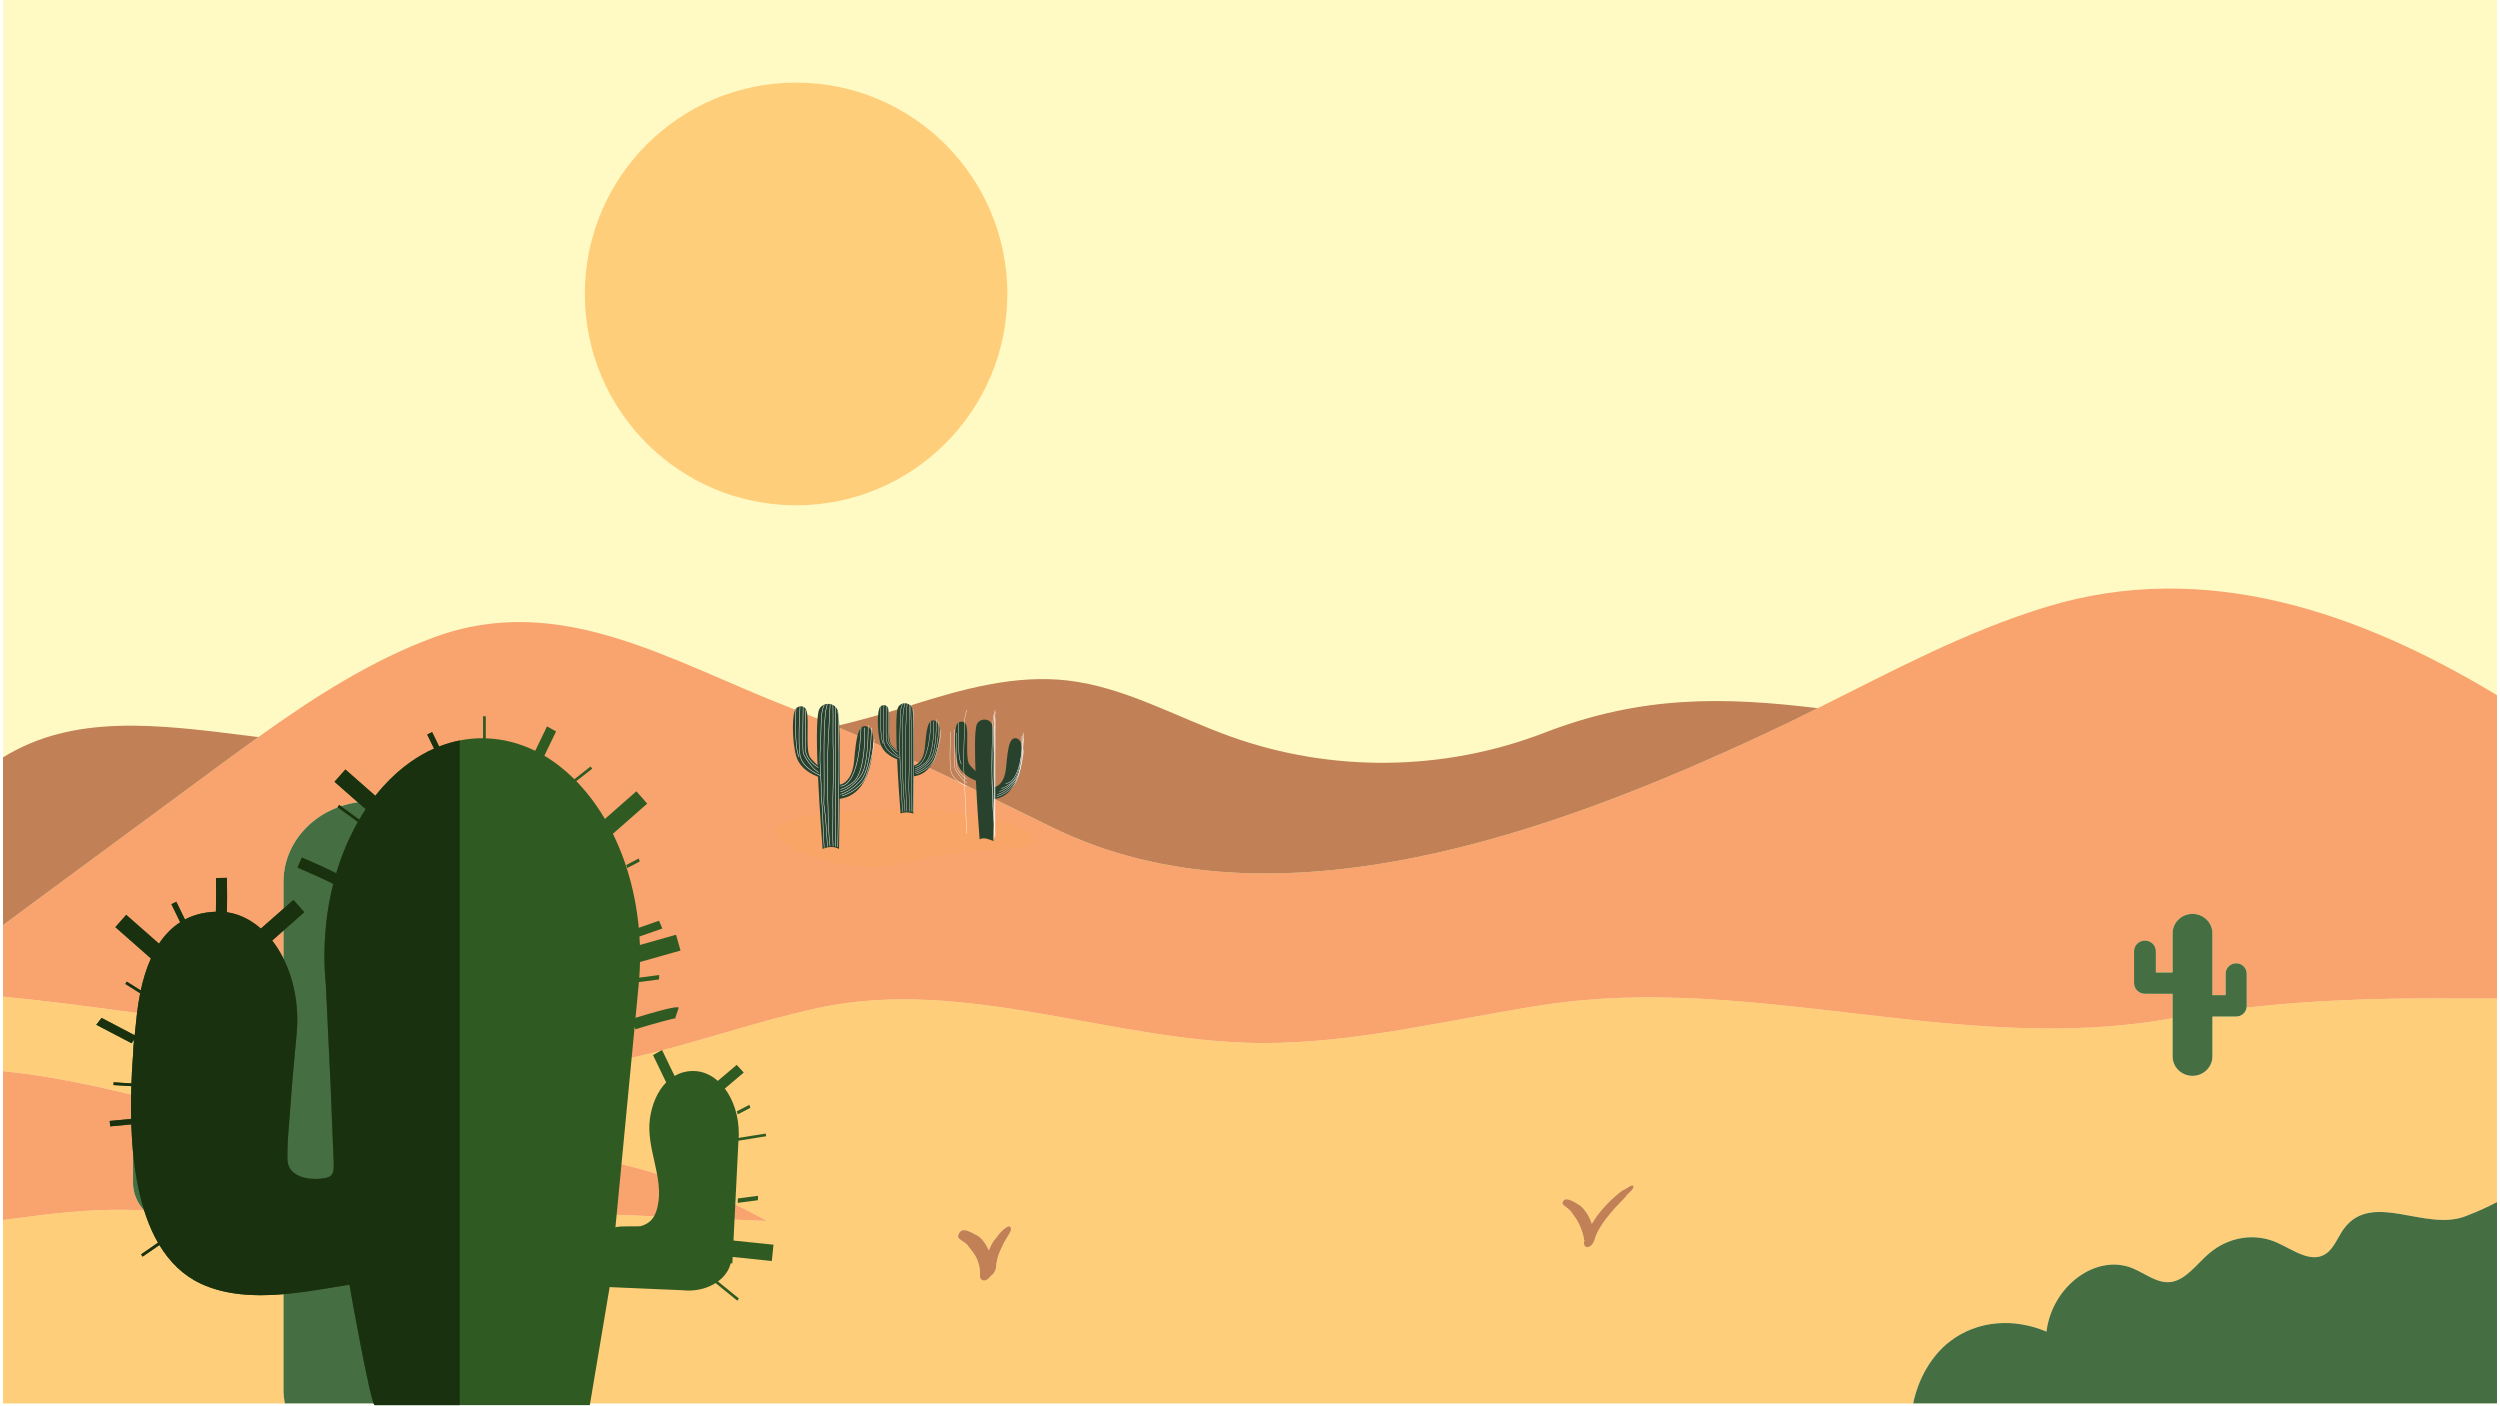 <svg xmlns="http://www.w3.org/2000/svg" width="1440" viewBox="0 0 1440 810" height="810" version="1.0"><defs><clipPath id="a"><path d="M 1 0 L 1439 0 L 1439 808.5 L 1 808.5 Z M 1 0"/></clipPath><clipPath id="b"><path d="M 1 47 L 1439 47 L 1439 808.5 L 1 808.5 Z M 1 47"/></clipPath><clipPath id="c"><path d="M 76 461 L 1439 461 L 1439 808.5 L 76 808.5 Z M 76 461"/></clipPath><clipPath id="d"><path d="M 55.5 412.211 L 445.5 412.211 L 445.5 809.711 L 55.5 809.711 Z M 55.5 412.211"/></clipPath><clipPath id="e"><path d="M 55.5 421 L 265 421 L 265 809.711 L 55.5 809.711 Z M 55.5 421"/></clipPath><clipPath id="f"><path d="M 445.336 466 L 596.086 466 L 596.086 500 L 445.336 500 Z M 445.336 466"/></clipPath><clipPath id="g"><path d="M 468 404.102 L 479 404.102 L 479 493 L 468 493 Z M 468 404.102"/></clipPath><clipPath id="h"><path d="M 470 404.102 L 481 404.102 L 481 492 L 470 492 Z M 470 404.102"/></clipPath><clipPath id="i"><path d="M 472 404.102 L 482 404.102 L 482 492 L 472 492 Z M 472 404.102"/></clipPath><clipPath id="j"><path d="M 475 404.102 L 484 404.102 L 484 492 L 475 492 Z M 475 404.102"/></clipPath><clipPath id="k"><path d="M 476 404.102 L 485 404.102 L 485 492 L 476 492 Z M 476 404.102"/></clipPath><clipPath id="l"><path d="M 458 404.102 L 475 404.102 L 475 450 L 458 450 Z M 458 404.102"/></clipPath><clipPath id="m"><path d="M 456 404.102 L 476 404.102 L 476 451 L 456 451 Z M 456 404.102"/></clipPath><clipPath id="n"><path d="M 454 404.102 L 464 404.102 L 464 441 L 454 441 Z M 454 404.102"/></clipPath><clipPath id="o"><path d="M 514 404.102 L 523 404.102 L 523 471 L 514 471 Z M 514 404.102"/></clipPath><clipPath id="p"><path d="M 516 404.102 L 524 404.102 L 524 471 L 516 471 Z M 516 404.102"/></clipPath><clipPath id="q"><path d="M 517 404.102 L 525 404.102 L 525 471 L 517 471 Z M 517 404.102"/></clipPath><clipPath id="r"><path d="M 519 404.102 L 527 404.102 L 527 471 L 519 471 Z M 519 404.102"/></clipPath><clipPath id="s"><path d="M 521 404.102 L 528 404.102 L 528 471 L 521 471 Z M 521 404.102"/></clipPath><clipPath id="t"><path d="M 506 404.102 L 520 404.102 L 520 439 L 506 439 Z M 506 404.102"/></clipPath><clipPath id="u"><path d="M 505 404.102 L 521 404.102 L 521 441 L 505 441 Z M 505 404.102"/></clipPath><clipPath id="v"><path d="M 503 404.102 L 512 404.102 L 512 432 L 503 432 Z M 503 404.102"/></clipPath></defs><path fill="#FFF" d="M-144 -81H1584V891H-144z"/><path fill="#FFF" d="M-144 -81H1584V891H-144z"/><g clip-path="url(#a)"><path fill="#FFFAC4" d="M 1.73 0 L 1438.27 0 L 1438.27 808.355 L 1.73 808.355 Z M 1.73 0"/></g><path fill="#FFFAC4" d="M 143.562 423.902 C 145.32 424.125 147.062 424.336 148.812 424.559 C 180.707 401.727 213.711 380.438 250.297 366.988 C 322.73 340.363 386.277 380.914 454.352 407.324 C 463.414 410.836 472.402 414.535 481.367 418.301 C 495.859 414.805 510.457 410.781 525.199 406.117 C 554.449 396.863 584.734 388.465 615.004 391.969 C 647.684 395.754 677.578 413.055 708.816 424.25 C 767.191 445.164 831.836 444.359 889.766 421.996 C 946.164 400.227 993.523 401.48 1047.055 407.91 C 1090.148 386.426 1132.598 363.586 1179.023 349.477 C 1270.203 321.762 1359.16 352.652 1438.266 400.449 L 1438.266 0 L 1.73 0 L 1.73 436.238 C 42.406 411.164 89.773 417.086 143.562 423.902 Z M 458.551 47.586 C 525.754 47.586 580.234 102.086 580.234 169.316 C 580.234 236.547 525.754 291.047 458.551 291.047 C 391.348 291.047 336.867 236.547 336.867 169.316 C 336.867 102.086 391.348 47.586 458.551 47.586 Z M 458.551 47.586"/><g clip-path="url(#b)"><path fill="#FFCE7A" d="M 1294.023 580.371 C 1293.613 583.27 1291.094 585.508 1288.02 585.508 L 1274.34 585.508 L 1274.34 608.48 C 1274.34 614.668 1269.211 619.684 1262.883 619.684 C 1256.555 619.684 1251.422 614.668 1251.422 608.48 L 1251.422 586.484 C 1250.762 586.602 1250.105 586.703 1249.438 586.82 C 1128.969 608.156 1009.656 560.281 888.895 578.871 C 834.605 587.227 780.73 601.164 725.617 600.793 C 641.652 600.227 555.633 562.531 471.859 580.457 C 434.637 588.422 398.363 601.773 361.203 609.867 L 361.203 625.57 C 361.203 625.707 361.184 625.84 361.184 625.973 C 361.184 626.109 361.203 626.242 361.203 626.375 C 361.203 640.41 348.855 651.785 333.625 651.785 L 263.789 651.785 L 263.789 659.395 C 292.215 660.719 320.566 662.688 348.484 668.449 C 380.895 675.133 412.43 686.898 441.832 703.281 C 402.504 701.656 363.172 700.031 323.84 698.406 C 303.809 697.578 283.492 696.789 263.789 700.281 L 263.789 800.727 C 263.789 803.328 263.5 805.863 263.051 808.352 L 1102.008 808.352 C 1104.891 794.07 1112.551 780.922 1122.863 772.875 C 1139.137 760.176 1160.504 759.227 1178.773 767.008 C 1182.016 740.559 1207.621 721.812 1228.535 730.582 C 1235.695 733.582 1242.523 739.27 1250.07 738.453 C 1258.859 737.504 1265.137 728.238 1272.324 722.051 C 1283.469 712.453 1298.59 709.996 1311.438 715.691 C 1321 719.93 1331.68 728.289 1340.297 721.734 C 1344.645 718.426 1346.754 712.223 1350.188 707.605 C 1366.293 685.969 1396.688 709.258 1419.707 700.695 C 1427.68 697.723 1433.508 694.844 1438.27 692.426 L 1438.27 575.02 C 1428.266 575.02 1418.27 575.02 1408.266 575.02 C 1368.043 575.02 1331.832 576.098 1294.023 580.371 Z M 582.062 709.254 C 581.41 710.691 580.562 711.938 579.746 713.281 C 579.375 713.891 579.023 714.516 578.656 715.129 C 578.473 715.434 578.289 715.746 578.109 716.055 C 578.086 716.094 578.059 716.16 578.023 716.227 C 577.781 716.945 577.465 717.633 577.059 718.371 C 577.031 718.422 577.023 718.434 577 718.477 C 576.984 718.508 576.977 718.52 576.957 718.555 C 576.824 718.828 576.691 719.098 576.562 719.367 C 575.992 720.566 575.488 721.797 575.055 723.051 C 575.012 723.172 574.969 723.297 574.93 723.418 C 574.855 723.68 574.777 723.941 574.707 724.199 C 574.516 724.906 574.348 725.613 574.203 726.328 C 574.082 726.926 573.98 727.531 573.891 728.133 C 573.883 728.195 573.805 728.902 573.805 728.844 C 573.781 729.105 573.762 729.367 573.742 729.629 C 573.598 731.773 572.457 733.797 570.625 734.949 C 569.992 735.945 569.105 736.777 568.062 737.289 C 566.277 738.164 564.344 737.004 564.445 734.969 C 564.508 733.719 564.492 732.473 564.375 731.23 C 564.367 731.129 564.352 731.027 564.34 730.945 C 564.297 730.668 564.258 730.391 564.203 730.117 C 564.102 729.547 563.977 728.98 563.832 728.422 C 563.547 727.32 563.184 726.238 562.738 725.191 C 562.684 725.07 562.625 724.945 562.562 724.82 C 562.453 724.594 562.336 724.363 562.215 724.137 C 561.953 723.637 561.672 723.152 561.367 722.676 C 560.742 721.688 560.02 720.762 559.312 719.828 C 559 719.422 558.68 719.023 558.344 718.641 C 557.926 718.164 557.652 717.609 557.262 717.117 C 556.699 716.422 555.656 715.723 554.867 715.172 C 554.438 714.875 553.992 714.617 553.559 714.328 C 552.984 713.949 552.555 713.445 552.082 712.941 C 551.516 712.336 552.047 711.02 552.355 710.441 C 552.711 709.781 553.582 708.656 554.465 708.613 C 555.434 708.57 556.145 708.523 557.047 708.848 C 557.664 709.07 558.285 709.301 558.887 709.559 C 559.895 709.996 561.02 710.719 561.832 711.098 C 562.551 711.438 563.113 711.645 563.738 712.156 C 564.199 712.535 564.637 712.934 565.07 713.348 C 566.027 714.273 566.832 715.309 567.555 716.422 C 568.344 717.645 569 718.941 569.559 720.277 C 569.836 719.629 570.086 718.969 570.402 718.332 C 571.027 717.066 571.645 715.715 572.465 714.555 C 572.543 714.445 572.883 714.066 573.223 713.695 C 573.301 713.594 573.445 713.414 573.523 713.305 C 574.02 712.617 574.535 711.941 575.062 711.277 C 576.512 709.461 578.262 707.645 580.328 706.57 C 582.277 705.57 582.664 707.93 582.062 709.254 Z M 940.723 684.34 C 939.883 685.848 938.426 686.965 937.238 688.215 C 937.203 688.25 937.113 688.336 937.012 688.434 C 936.898 688.625 936.438 689.219 936.316 689.387 C 935.738 690.203 934.977 690.855 934.273 691.562 C 931.922 693.934 929.629 696.395 927.496 698.973 C 925.461 701.434 923.676 703.742 921.82 706.75 C 920.887 708.27 920.547 708.863 919.832 710.434 C 919.211 711.789 918.723 713.086 918.434 714.117 C 917.941 715.879 916.602 718.008 914.617 718.328 C 912.793 718.621 912.031 716.703 912.457 715.18 C 912.5 715.031 912.559 714.879 912.602 714.73 C 912.254 712.594 911.734 710.492 910.992 708.457 C 910.32 706.613 909.602 704.902 908.422 702.922 C 907.879 702.008 907.277 701.121 906.617 700.285 C 905.945 699.434 905.512 698.473 904.781 697.656 C 903.383 696.086 901.52 695.094 900.105 693.582 C 899.703 693.152 900.172 692.172 900.434 691.785 C 900.781 691.258 901.305 690.793 901.961 690.781 C 904.105 690.75 906.465 692.066 908.246 693.188 C 909.305 693.855 910.324 694.395 911.199 695.301 C 911.926 696.055 912.609 696.852 913.234 697.691 C 914.863 699.883 916.027 702.348 916.891 704.918 C 918.906 701.473 921.328 698.25 923.977 695.328 C 926.562 692.48 929.344 689.816 932.328 687.391 C 933.094 686.773 933.867 686.043 934.742 685.59 C 935.402 685.246 936.027 685.012 936.668 684.617 C 937.719 683.977 939.156 682.766 940.426 682.816 C 941.129 682.852 940.93 683.973 940.723 684.34 Z M 163.312 800.73 C 163.312 803.336 163.605 805.871 164.051 808.355 L 1.73 808.355 L 1.73 702.723 C 6.699 702.145 11.66 701.457 16.59 700.809 C 38.574 697.91 61 695.918 83.059 697.227 C 87.957 702.492 95.215 705.84 103.332 705.84 L 128.965 705.84 C 129.164 705.91 129.363 705.965 129.562 706.031 C 140.871 709.961 151.949 715.348 163.312 718.922 Z M 76.629 630.727 C 52.633 624.871 26.07 619.371 1.73 616.984 L 1.73 574.082 C 24.695 576.254 54.512 580.066 86.633 584.555 C 80.539 589.043 76.629 595.938 76.629 603.684 Z M 129.797 603.68 C 129.797 598.652 128.148 593.984 125.328 590.098 C 138.004 591.949 150.746 593.848 163.312 595.727 L 163.312 652.23 C 158.676 651.547 154.051 650.801 149.438 649.938 C 145.57 649.211 138.738 647.367 129.797 644.891 Z M 336.867 169.316 C 336.867 102.086 391.348 47.586 458.551 47.586 C 525.754 47.586 580.234 102.086 580.234 169.316 C 580.234 236.547 525.754 291.047 458.551 291.047 C 391.348 291.047 336.867 236.547 336.867 169.316 Z M 336.867 169.316"/></g><path fill="#F9A36E" d="M 1438.27 400.449 L 1438.27 575.023 C 1428.266 575.023 1418.27 575.023 1408.266 575.023 C 1368.043 575.023 1331.832 576.102 1294.023 580.375 C 1294.059 580.105 1294.105 579.84 1294.105 579.555 L 1294.105 560.781 C 1294.105 557.504 1291.391 554.852 1288.043 554.852 C 1284.695 554.852 1281.98 557.504 1281.98 560.781 L 1281.98 573.207 L 1274.34 573.207 L 1274.34 537.594 C 1274.34 531.406 1269.211 526.391 1262.883 526.391 C 1256.555 526.391 1251.422 531.406 1251.422 537.594 L 1251.422 560.125 L 1241.789 560.125 L 1241.789 547.918 C 1241.789 544.52 1238.973 541.766 1235.5 541.766 C 1232.027 541.766 1229.211 544.52 1229.211 547.918 L 1229.211 566.078 C 1229.211 566.109 1229.219 566.145 1229.219 566.176 C 1229.219 566.207 1229.211 566.242 1229.211 566.273 C 1229.211 569.672 1232.027 572.426 1235.5 572.426 L 1251.426 572.426 L 1251.426 586.484 C 1250.762 586.602 1250.109 586.703 1249.441 586.82 C 1128.969 608.156 1009.66 560.281 888.898 578.871 C 834.605 587.227 780.734 601.164 725.621 600.793 C 641.652 600.227 555.637 562.531 471.863 580.457 C 434.637 588.422 398.367 601.773 361.207 609.867 L 361.207 550.547 C 361.207 536.512 348.859 525.137 333.625 525.137 C 318.395 525.137 306.043 536.512 306.043 550.547 L 306.043 600.965 L 263.789 600.965 L 263.789 507.891 C 263.789 482.328 241.297 461.605 213.551 461.605 C 185.809 461.605 163.312 482.328 163.312 507.891 L 163.312 595.727 C 150.75 593.844 138.004 591.949 125.332 590.098 C 120.566 583.52 112.441 579.184 103.215 579.184 C 96.941 579.184 91.184 581.199 86.633 584.551 C 54.512 580.066 24.695 576.25 1.73 574.078 L 1.73 532.879 C 6.012 529.688 10.297 526.512 14.566 523.359 C 50.363 496.957 86.156 470.559 121.953 444.156 C 130.852 437.59 139.789 431.016 148.809 424.559 C 180.703 401.727 213.711 380.438 250.293 366.988 C 322.727 340.363 386.273 380.914 454.348 407.324 C 463.41 410.836 472.402 414.535 481.363 418.301 C 523.582 436.043 564.785 456.25 605.918 476.477 C 734.336 539.621 898.43 477.898 1018.062 421.988 C 1027.793 417.441 1037.441 412.707 1047.055 407.914 C 1090.145 386.43 1132.598 363.59 1179.023 349.48 C 1270.203 321.758 1359.164 352.652 1438.27 400.449 Z M 129.797 644.891 L 129.797 655.02 L 163.312 655.02 L 163.312 652.238 C 158.68 651.555 154.055 650.809 149.441 649.941 C 145.57 649.215 138.738 647.371 129.797 644.891 Z M 163.312 718.926 L 163.312 705.844 L 128.965 705.844 C 129.164 705.914 129.363 705.969 129.562 706.035 C 140.875 709.961 151.953 715.348 163.312 718.926 Z M 263.789 700.289 C 283.492 696.793 303.809 697.582 323.84 698.41 C 363.172 700.039 402.504 701.66 441.832 703.289 C 412.426 686.906 380.891 675.141 348.484 668.453 C 320.566 662.695 292.215 660.727 263.789 659.398 Z M 83.059 697.227 C 79.059 692.926 76.629 687.348 76.629 681.238 L 76.629 630.73 C 52.633 624.871 26.07 619.371 1.73 616.984 L 1.73 702.723 C 6.699 702.145 11.66 701.457 16.59 700.809 C 38.574 697.91 61 695.918 83.059 697.227 Z M 83.059 697.227"/><g clip-path="url(#c)"><path fill="#466E43" d="M 1419.707 700.695 C 1427.68 697.727 1433.508 694.848 1438.27 692.426 L 1438.27 808.355 L 1102.008 808.355 C 1104.891 794.078 1112.551 780.93 1122.863 772.879 C 1139.137 760.184 1160.504 759.23 1178.773 767.016 C 1182.016 740.562 1207.621 721.82 1228.535 730.586 C 1235.695 733.59 1242.523 739.277 1250.07 738.461 C 1258.859 737.512 1265.137 728.246 1272.324 722.059 C 1283.469 712.461 1298.59 710 1311.438 715.695 C 1321 719.938 1331.68 728.293 1340.297 721.742 C 1344.645 718.434 1346.754 712.227 1350.188 707.613 C 1366.293 685.973 1396.688 709.266 1419.707 700.695 Z M 263.789 700.289 L 263.789 651.793 L 333.621 651.793 C 348.855 651.793 361.203 640.418 361.203 626.383 C 361.203 626.246 361.184 626.113 361.18 625.98 C 361.184 625.844 361.203 625.711 361.203 625.578 L 361.203 550.555 C 361.203 536.52 348.855 525.145 333.621 525.145 C 318.387 525.145 306.039 536.52 306.039 550.555 L 306.039 600.973 L 263.789 600.973 L 263.789 507.891 C 263.789 482.328 241.297 461.605 213.551 461.605 C 185.809 461.605 163.312 482.328 163.312 507.891 L 163.312 655.016 L 129.797 655.016 L 129.797 603.676 C 129.797 598.648 128.148 593.98 125.328 590.094 C 120.562 583.516 112.438 579.184 103.211 579.184 C 96.938 579.184 91.18 581.199 86.633 584.547 C 80.539 589.039 76.629 595.93 76.629 603.676 L 76.629 681.234 C 76.629 687.344 79.059 692.922 83.059 697.223 C 87.957 702.488 95.215 705.836 103.332 705.836 L 163.312 705.836 L 163.312 800.723 C 163.312 803.328 163.605 805.863 164.051 808.348 L 263.051 808.348 C 263.5 805.863 263.789 803.328 263.789 800.723 Z M 1262.883 619.684 C 1269.207 619.684 1274.34 614.668 1274.34 608.48 L 1274.34 585.512 L 1288.02 585.512 C 1291.094 585.512 1293.613 583.273 1294.023 580.375 C 1294.059 580.105 1294.105 579.84 1294.105 579.555 L 1294.105 560.781 C 1294.105 557.504 1291.391 554.852 1288.043 554.852 C 1284.695 554.852 1281.98 557.504 1281.98 560.781 L 1281.98 573.207 L 1274.34 573.207 L 1274.34 537.594 C 1274.34 531.406 1269.211 526.391 1262.883 526.391 C 1256.555 526.391 1251.422 531.406 1251.422 537.594 L 1251.422 560.125 L 1241.789 560.125 L 1241.789 547.918 C 1241.789 544.52 1238.973 541.766 1235.5 541.766 C 1232.027 541.766 1229.211 544.52 1229.211 547.918 L 1229.211 566.078 C 1229.211 566.109 1229.219 566.145 1229.219 566.176 C 1229.219 566.207 1229.211 566.242 1229.211 566.273 C 1229.211 569.672 1232.027 572.426 1235.5 572.426 L 1251.426 572.426 L 1251.426 608.48 C 1251.422 614.668 1256.555 619.684 1262.883 619.684 Z M 1262.883 619.684"/></g><path fill="#C18056" d="M 14.566 523.359 C 10.293 526.512 6.012 529.688 1.73 532.879 L 1.73 436.238 C 42.406 411.164 89.773 417.09 143.562 423.902 C 145.32 424.125 147.062 424.336 148.812 424.559 C 139.793 431.016 130.852 437.594 121.957 444.156 C 86.156 470.559 50.363 496.957 14.566 523.359 Z M 1018.062 421.984 C 1027.797 417.438 1037.441 412.707 1047.059 407.91 C 993.527 401.48 946.168 400.227 889.766 421.996 C 831.836 444.363 767.195 445.164 708.82 424.25 C 677.582 413.055 647.684 395.754 615.008 391.969 C 584.734 388.461 554.449 396.863 525.203 406.117 C 510.457 410.781 495.863 414.805 481.367 418.301 C 523.59 436.043 564.789 456.25 605.926 476.477 C 734.344 539.621 898.434 477.891 1018.062 421.984 Z M 580.332 706.578 C 578.262 707.652 576.516 709.473 575.066 711.289 C 574.535 711.949 574.023 712.625 573.527 713.312 C 573.449 713.422 573.305 713.605 573.227 713.703 C 572.883 714.074 572.547 714.453 572.469 714.562 C 571.648 715.723 571.027 717.074 570.406 718.34 C 570.09 718.98 569.84 719.637 569.562 720.285 C 569.004 718.949 568.348 717.652 567.559 716.434 C 566.836 715.316 566.027 714.281 565.074 713.355 C 564.645 712.941 564.203 712.539 563.738 712.164 C 563.117 711.652 562.555 711.449 561.836 711.105 C 561.023 710.723 559.902 710.004 558.891 709.57 C 558.285 709.309 557.672 709.074 557.051 708.855 C 556.145 708.535 555.438 708.578 554.469 708.625 C 553.59 708.664 552.711 709.789 552.359 710.449 C 552.051 711.027 551.516 712.344 552.086 712.953 C 552.555 713.453 552.984 713.953 553.559 714.336 C 553.992 714.625 554.441 714.883 554.871 715.184 C 555.656 715.734 556.703 716.434 557.266 717.129 C 557.66 717.617 557.926 718.172 558.348 718.652 C 558.684 719.035 559.008 719.434 559.316 719.84 C 560.023 720.773 560.746 721.695 561.371 722.688 C 561.672 723.16 561.957 723.645 562.219 724.145 C 562.34 724.371 562.453 724.598 562.566 724.832 C 562.629 724.953 562.684 725.074 562.742 725.203 C 563.184 726.25 563.551 727.328 563.836 728.43 C 563.977 728.988 564.105 729.555 564.207 730.125 C 564.258 730.402 564.301 730.676 564.344 730.953 C 564.355 731.035 564.367 731.137 564.379 731.238 C 564.496 732.484 564.508 733.73 564.449 734.977 C 564.348 737.016 566.277 738.172 568.066 737.297 C 569.105 736.789 569.992 735.953 570.629 734.957 C 572.457 733.805 573.602 731.781 573.742 729.641 C 573.762 729.379 573.785 729.113 573.805 728.852 C 573.805 728.91 573.883 728.203 573.895 728.141 C 573.98 727.539 574.082 726.934 574.207 726.336 C 574.348 725.621 574.52 724.91 574.707 724.211 C 574.781 723.949 574.859 723.688 574.934 723.43 C 574.973 723.305 575.016 723.18 575.055 723.059 C 575.488 721.805 575.996 720.574 576.566 719.375 C 576.695 719.102 576.828 718.836 576.961 718.566 C 576.98 718.523 576.984 718.516 577 718.484 C 577.023 718.445 577.031 718.43 577.062 718.379 C 577.469 717.641 577.785 716.953 578.027 716.238 C 578.059 716.168 578.09 716.105 578.113 716.062 C 578.293 715.754 578.477 715.445 578.66 715.137 C 579.027 714.523 579.379 713.898 579.75 713.289 C 580.562 711.945 581.414 710.699 582.066 709.262 C 582.664 707.93 582.277 705.57 580.332 706.578 Z M 940.426 682.824 C 939.156 682.777 937.719 683.984 936.668 684.625 C 936.027 685.02 935.402 685.254 934.742 685.598 C 933.867 686.051 933.09 686.781 932.328 687.398 C 929.344 689.824 926.562 692.492 923.977 695.34 C 921.328 698.258 918.906 701.477 916.891 704.926 C 916.027 702.355 914.863 699.891 913.234 697.699 C 912.609 696.859 911.93 696.062 911.199 695.309 C 910.324 694.402 909.309 693.867 908.246 693.199 C 906.461 692.078 904.105 690.762 901.961 690.793 C 901.305 690.801 900.781 691.266 900.434 691.793 C 900.176 692.18 899.703 693.156 900.105 693.59 C 901.52 695.102 903.387 696.094 904.781 697.664 C 905.512 698.484 905.945 699.441 906.617 700.293 C 907.277 701.129 907.875 702.012 908.422 702.93 C 909.602 704.914 910.32 706.621 910.992 708.465 C 911.734 710.5 912.258 712.605 912.602 714.738 C 912.559 714.891 912.5 715.039 912.457 715.188 C 912.031 716.711 912.793 718.633 914.617 718.336 C 916.602 718.012 917.941 715.891 918.434 714.129 C 918.727 713.094 919.211 711.793 919.832 710.441 C 920.551 708.875 920.887 708.277 921.82 706.758 C 923.676 703.75 925.461 701.445 927.496 698.98 C 929.625 696.406 931.922 693.945 934.273 691.57 C 934.977 690.863 935.738 690.211 936.316 689.395 C 936.438 689.227 936.898 688.633 937.012 688.445 C 937.113 688.348 937.203 688.262 937.238 688.223 C 938.426 686.977 939.883 685.855 940.723 684.348 C 940.93 683.973 941.129 682.852 940.426 682.824 Z M 940.426 682.824"/><g clip-path="url(#d)"><path fill="#2F5A21" d="M 420.852 727.684 L 421.836 727.684 L 422.023 724.008 L 444.566 726.344 L 445.539 716.945 L 422.488 714.559 L 425.309 657.895 C 425.336 657.609 425.352 657.32 425.371 657.039 L 441.309 654.48 L 441.055 652.922 L 425.488 655.426 C 425.527 654.641 425.551 653.852 425.551 653.051 C 425.551 642.824 422.465 633.59 417.508 627.016 L 428.406 617.789 L 424.348 613.367 L 413.449 622.594 C 409.375 618.996 404.527 616.898 399.332 616.898 C 395.199 616.898 391.621 617.957 388.543 619.723 L 381.344 604.805 L 376.133 607.738 L 383.695 623.398 L 383.867 623.309 C 378.543 628.609 375.449 636.488 374.367 644.219 C 371.957 661.453 382.594 678.207 378.805 694.848 C 377.422 700.949 374.977 704.531 369.102 706.262 C 368.664 706.383 366.676 706.383 364.285 706.383 C 360.031 706.379 354.531 706.379 354.469 707.105 L 355.141 700.117 L 355.141 700.109 L 365.543 591.504 L 365.969 592.867 C 376.102 589.754 387.742 586.516 389.668 586.457 C 389.648 586.457 389.359 586.465 388.941 586.324 L 390.98 580.363 C 390 580.023 388.363 579.473 366.047 586.254 L 367.859 567.375 C 367.914 566.812 367.949 566.242 368.004 565.676 L 379.594 564.156 L 379.719 561.617 L 368.223 563.117 C 368.438 560.145 368.586 557.137 368.645 554.105 L 391.977 547.512 L 389.402 538.422 L 368.578 544.309 C 368.559 543.902 368.535 543.508 368.516 543.109 C 368.469 541.871 368.398 540.648 368.32 539.43 L 381.516 534.844 L 379.613 530.352 L 367.926 534.41 C 367.84 533.477 367.758 532.547 367.656 531.621 C 367.629 531.375 367.594 531.133 367.562 530.887 C 367.379 529.277 367.176 527.676 366.945 526.082 C 366.859 525.488 366.77 524.902 366.676 524.312 C 366.473 522.996 366.25 521.688 366.016 520.383 C 365.918 519.836 365.824 519.293 365.727 518.754 C 365.395 517.02 365.043 515.297 364.66 513.598 C 364.559 513.129 364.441 512.668 364.336 512.207 C 364.035 510.93 363.727 509.66 363.406 508.406 C 363.234 507.75 363.055 507.09 362.875 506.438 C 362.574 505.324 362.254 504.223 361.926 503.129 C 361.75 502.516 361.57 501.898 361.387 501.289 C 360.906 499.754 360.406 498.238 359.891 496.734 C 359.656 496.055 359.41 495.398 359.164 494.727 C 358.832 493.805 358.496 492.895 358.148 491.992 C 357.859 491.227 357.562 490.473 357.254 489.715 C 356.926 488.91 356.59 488.105 356.25 487.305 C 355.836 486.332 355.418 485.371 354.988 484.418 C 354.5 483.344 354.008 482.273 353.504 481.223 C 353.352 480.902 353.195 480.574 353.043 480.254 L 372.797 462.875 L 366.539 455.781 L 348.43 471.723 C 346.953 469.203 345.395 466.773 343.781 464.422 C 343.59 464.141 343.398 463.863 343.203 463.594 C 342.551 462.652 341.883 461.723 341.207 460.812 L 341.113 460.695 C 338.848 457.656 336.465 454.785 333.984 452.086 L 333.816 451.914 C 333.203 451.242 332.594 450.566 331.965 449.926 L 341.133 442.742 L 340.16 441.508 L 330.832 448.812 C 325.473 443.488 319.684 438.934 313.539 435.305 L 320.289 421.324 L 315.086 418.391 L 308.281 432.477 C 299.352 428.09 289.781 425.594 279.812 425.285 L 279.812 412.555 L 278.238 412.555 L 278.238 425.23 C 278.082 425.23 277.93 425.219 277.773 425.219 C 269.16 425.219 260.84 426.906 252.945 429.992 L 248.914 421.707 L 246.082 423.086 L 250.023 431.191 C 245.379 433.238 240.91 435.797 236.621 438.805 L 236.629 438.801 L 236.504 438.891 C 233.816 440.781 231.203 442.852 228.68 445.094 L 228.5 445.25 C 225.938 447.527 223.477 449.977 221.098 452.59 L 221.055 452.641 C 220.293 453.488 219.535 454.348 218.785 455.227 L 218.508 455.559 C 217.723 456.488 216.941 457.426 216.184 458.391 L 198.949 443.223 L 192.691 450.309 L 210.617 466.086 C 209.336 468.023 208.113 470.027 206.918 472.062 L 195.348 463.668 L 194.422 464.941 L 206.129 473.441 C 205.98 473.691 205.84 473.949 205.699 474.211 C 205.23 475.047 204.77 475.887 204.32 476.742 C 204.023 477.289 203.746 477.844 203.465 478.402 C 202.781 479.738 202.113 481.094 201.469 482.469 C 201.137 483.164 200.805 483.871 200.484 484.586 C 200.133 485.355 199.801 486.129 199.461 486.918 C 199.129 487.691 198.801 488.473 198.48 489.262 C 198.188 489.98 197.891 490.699 197.605 491.426 C 197.07 492.801 196.555 494.199 196.055 495.605 C 195.82 496.273 195.594 496.941 195.371 497.613 C 195.031 498.598 194.715 499.582 194.398 500.578 C 194.191 501.242 193.98 501.898 193.777 502.57 L 193.652 502.965 C 190.234 501.18 184.312 498.41 173.863 493.93 L 171.375 499.715 C 179.391 503.152 188.234 507.164 191.961 509.152 C 191.684 510.234 191.418 511.316 191.164 512.41 C 191.023 513.016 190.891 513.617 190.754 514.227 C 190.453 515.598 190.168 516.977 189.902 518.359 C 189.828 518.738 189.75 519.113 189.676 519.496 C 189.355 521.227 189.074 522.973 188.801 524.727 C 188.723 525.246 188.648 525.777 188.574 526.305 C 188.375 527.703 188.191 529.117 188.031 530.523 C 187.969 531.004 187.91 531.484 187.859 531.965 C 187.664 533.789 187.496 535.625 187.355 537.469 C 187.324 537.852 187.305 538.238 187.281 538.617 C 187.176 540.156 187.09 541.699 187.023 543.258 C 186.996 543.781 186.98 544.309 186.961 544.836 C 186.898 546.742 186.855 548.664 186.855 550.59 C 186.855 556.285 187.156 561.879 187.691 567.375 C 188.629 586.27 189.473 605.164 190.367 624.062 C 191.062 638.801 191.449 653.586 192.156 668.312 C 192.551 676.5 191.996 678.609 182.965 679.031 C 175.684 679.371 165.875 677.008 165.594 667.984 C 165.316 659.098 166.363 649.824 166.992 640.953 C 168.055 625.91 169.379 610.879 170.84 595.863 C 171.105 593.125 171.25 590.348 171.25 587.512 C 171.25 569.426 165.668 553.148 156.758 541.75 L 175.305 525.434 L 169.047 518.34 L 150.277 534.859 C 148.426 533.23 146.48 531.785 144.453 530.535 L 144.441 530.531 C 143.75 530.105 143.051 529.699 142.336 529.32 L 142.297 529.293 C 141.602 528.934 140.898 528.582 140.191 528.262 L 140.082 528.207 C 139.398 527.898 138.715 527.621 138.031 527.355 L 137.809 527.27 C 137.156 527.031 136.496 526.809 135.84 526.605 L 135.5 526.504 C 134.879 526.316 134.25 526.156 133.617 526.012 C 133.461 525.973 133.312 525.93 133.16 525.898 C 132.562 525.766 131.957 525.66 131.355 525.562 C 131.164 525.531 130.98 525.488 130.789 525.461 L 130.66 525.445 C 130.82 521.445 130.867 515.285 130.707 505.641 L 124.402 505.742 C 124.52 512.68 124.516 520.242 124.359 525.16 C 117.457 525.383 111.559 526.977 106.527 529.621 L 101.562 519.43 L 98.727 520.805 L 103.801 531.219 C 98.867 534.387 94.852 538.625 91.582 543.559 L 72.707 526.945 L 66.453 534.035 L 86.934 552.059 C 84.336 557.82 82.445 564.102 81.07 570.484 L 73.027 565.406 L 72.184 566.734 L 80.727 572.129 C 79.895 576.273 79.266 580.449 78.805 584.535 C 78.398 588.145 77.98 592.105 77.578 596.316 L 58.52 586.328 L 55.461 590.266 L 75.746 600.883 L 77.344 598.82 C 76.645 606.555 76.035 615.086 75.707 624.039 L 65.469 623.41 L 65.367 624.98 L 75.652 625.613 C 75.449 631.766 75.387 638.102 75.527 644.492 L 63.184 645.664 L 63.477 648.801 L 75.613 647.645 C 76.422 672.293 80.383 697.465 91.121 715.992 L 90.984 715.801 L 81.27 722.512 L 82.16 723.805 L 91.809 717.148 C 97.652 726.816 105.418 734.598 115.652 739.383 C 116.496 739.777 117.348 740.145 118.207 740.504 C 118.516 740.633 118.832 740.742 119.137 740.863 C 119.691 741.082 120.246 741.301 120.801 741.504 C 121.172 741.633 121.547 741.758 121.914 741.887 C 122.426 742.051 122.938 742.23 123.449 742.391 C 123.844 742.512 124.238 742.625 124.633 742.742 C 125.129 742.887 125.637 743.035 126.145 743.172 C 126.539 743.281 126.945 743.379 127.348 743.48 C 127.859 743.609 128.367 743.738 128.887 743.855 C 129.281 743.941 129.68 744.027 130.074 744.113 C 130.609 744.223 131.145 744.336 131.688 744.434 C 132.07 744.508 132.453 744.582 132.84 744.648 C 133.406 744.738 133.973 744.84 134.547 744.926 C 134.902 744.98 135.258 745.035 135.617 745.078 C 136.25 745.172 136.887 745.25 137.527 745.324 C 137.82 745.359 138.117 745.398 138.414 745.43 C 139.195 745.516 139.984 745.59 140.77 745.648 C 140.926 745.668 141.078 745.688 141.234 745.699 C 161.098 747.27 182.441 743.047 200.805 740.059 L 200.805 740.066 C 200.965 740.035 201.129 740.004 201.289 739.98 C 202.055 744.957 213.652 809.363 215.82 809.363 L 339.73 809.363 L 351.152 741.375 L 393.301 743.184 C 394.379 743.293 395.48 743.363 396.602 743.363 C 402.52 743.363 407.945 741.738 412.195 739.043 L 424.641 749.145 L 425.629 747.926 L 413.543 738.109 C 417.27 735.379 419.902 731.758 420.852 727.684"/></g><path fill="#2F5A21" d="M 361.305 499.973 L 368.516 496.203 L 367.902 494.488 L 360.691 498.258 L 361.305 499.973"/><path fill="#2F5A21" d="M 424.914 692.848 L 436.531 691.328 L 436.652 688.781 L 425.031 690.301 L 424.914 692.848"/><path fill="#2F5A21" d="M 425.016 641.859 L 432.227 638.086 L 431.617 636.371 L 424.398 640.141 L 425.016 641.859"/><path fill="#848182" d="M 253.008 429.969 C 253.355 429.832 253.703 429.695 254.051 429.566 C 253.703 429.695 253.355 429.832 253.008 429.969"/><g clip-path="url(#e)"><path fill="#1A3110" d="M 264.812 809.363 L 215.82 809.363 C 213.652 809.363 202.055 744.957 201.289 739.98 C 201.129 740.004 200.965 740.035 200.805 740.066 L 200.805 740.059 C 185.18 742.598 167.398 746.039 150.203 746.039 C 147.191 746.039 144.195 745.926 141.234 745.699 C 141.078 745.688 140.926 745.668 140.77 745.648 C 139.984 745.59 139.195 745.516 138.414 745.43 C 138.117 745.398 137.82 745.359 137.527 745.324 C 136.887 745.25 136.25 745.172 135.617 745.078 C 135.258 745.035 134.902 744.98 134.547 744.926 C 133.973 744.84 133.406 744.738 132.84 744.648 C 132.453 744.582 132.07 744.508 131.688 744.434 C 131.145 744.336 130.609 744.223 130.074 744.113 C 129.68 744.027 129.281 743.941 128.887 743.855 C 128.367 743.738 127.859 743.609 127.348 743.48 C 126.945 743.379 126.539 743.281 126.145 743.172 C 125.637 743.035 125.129 742.887 124.633 742.742 C 124.238 742.625 123.844 742.512 123.449 742.391 C 122.938 742.23 122.426 742.051 121.914 741.887 C 121.547 741.758 121.172 741.633 120.801 741.504 C 120.246 741.301 119.691 741.082 119.137 740.863 C 118.832 740.742 118.516 740.633 118.207 740.504 C 117.348 740.145 116.496 739.777 115.652 739.383 C 105.418 734.598 97.652 726.816 91.809 717.148 L 82.16 723.805 L 81.27 722.512 L 90.984 715.801 L 91.121 715.992 C 80.383 697.465 76.422 672.293 75.613 647.645 L 63.477 648.801 L 63.184 645.664 L 75.527 644.492 C 75.48 642.141 75.453 639.805 75.453 637.48 C 75.453 633.469 75.523 629.508 75.652 625.613 L 65.367 624.98 L 65.469 623.41 L 75.707 624.039 C 76.035 615.086 76.645 606.555 77.344 598.82 L 75.746 600.883 L 55.461 590.266 L 58.52 586.328 L 77.578 596.316 C 77.98 592.105 78.398 588.145 78.805 584.535 C 79.266 580.449 79.895 576.273 80.727 572.129 L 72.184 566.734 L 73.027 565.406 L 81.07 570.484 C 82.445 564.102 84.336 557.82 86.934 552.059 L 66.453 534.035 L 72.707 526.945 L 91.582 543.559 C 94.852 538.625 98.867 534.387 103.801 531.219 L 98.727 520.805 L 101.562 519.43 L 106.527 529.621 C 111.559 526.977 117.457 525.383 124.359 525.16 C 124.445 522.449 124.484 518.941 124.484 515.172 C 124.484 512.102 124.457 508.863 124.402 505.742 L 130.707 505.641 C 130.777 509.703 130.809 513.156 130.809 516.082 C 130.809 520.094 130.75 523.133 130.66 525.445 L 130.789 525.461 C 130.98 525.488 131.164 525.531 131.355 525.562 C 131.957 525.66 132.562 525.766 133.16 525.898 C 133.312 525.93 133.461 525.973 133.617 526.012 C 134.25 526.156 134.879 526.316 135.5 526.504 L 135.84 526.605 C 136.496 526.809 137.156 527.031 137.809 527.27 L 138.031 527.355 C 138.715 527.621 139.398 527.898 140.082 528.207 L 140.191 528.262 C 140.898 528.582 141.602 528.934 142.297 529.293 L 142.336 529.32 C 143.051 529.699 143.75 530.105 144.441 530.531 L 144.453 530.535 C 146.48 531.785 148.426 533.23 150.277 534.859 L 169.047 518.34 L 175.305 525.434 L 156.758 541.75 C 165.668 553.148 171.25 569.426 171.25 587.512 C 171.25 590.348 171.105 593.125 170.84 595.863 C 169.379 610.879 168.055 625.91 166.992 640.953 C 166.43 648.82 165.543 657 165.551 664.953 C 165.551 665.969 165.562 666.984 165.594 667.984 C 165.859 676.461 174.527 679.062 181.617 679.062 C 182.07 679.062 182.52 679.051 182.965 679.031 C 190.777 678.664 192.25 677.035 192.25 671.301 C 192.25 670.41 192.211 669.418 192.156 668.312 C 191.449 653.586 191.062 638.801 190.367 624.062 C 189.473 605.164 188.629 586.27 187.691 567.375 C 187.156 561.879 186.855 556.285 186.855 550.59 C 186.855 548.664 186.898 546.742 186.961 544.836 C 186.98 544.309 186.996 543.781 187.023 543.258 C 187.09 541.699 187.176 540.156 187.281 538.617 C 187.305 538.238 187.324 537.852 187.355 537.469 C 187.496 535.625 187.664 533.789 187.859 531.965 C 187.91 531.484 187.969 531.004 188.031 530.523 C 188.191 529.117 188.375 527.703 188.574 526.305 C 188.648 525.777 188.723 525.246 188.801 524.727 C 189.074 522.973 189.355 521.227 189.676 519.496 C 189.75 519.113 189.828 518.738 189.902 518.359 C 190.168 516.977 190.453 515.598 190.754 514.227 C 190.891 513.617 191.023 513.016 191.164 512.41 C 191.418 511.316 191.684 510.234 191.961 509.152 C 188.234 507.164 179.391 503.152 171.375 499.715 L 173.863 493.93 C 184.312 498.41 190.234 501.18 193.652 502.965 L 193.777 502.57 C 193.98 501.898 194.191 501.242 194.398 500.578 C 194.715 499.582 195.031 498.598 195.371 497.613 C 195.594 496.941 195.82 496.273 196.055 495.605 C 196.555 494.199 197.07 492.801 197.605 491.426 C 197.891 490.699 198.188 489.98 198.48 489.262 C 198.801 488.473 199.129 487.691 199.461 486.918 C 199.801 486.129 200.133 485.355 200.484 484.586 C 200.805 483.871 201.137 483.164 201.469 482.469 C 202.113 481.094 202.781 479.738 203.465 478.402 C 203.746 477.844 204.023 477.289 204.32 476.742 C 204.77 475.887 205.23 475.047 205.699 474.211 C 205.84 473.949 205.98 473.691 206.129 473.441 L 194.422 464.941 L 195.348 463.668 L 206.918 472.062 C 208.113 470.027 209.336 468.023 210.617 466.086 L 192.691 450.309 L 198.949 443.223 L 216.184 458.391 C 216.941 457.426 217.723 456.488 218.508 455.559 L 218.785 455.227 C 219.535 454.348 220.293 453.488 221.055 452.641 L 221.098 452.59 C 223.477 449.977 225.938 447.527 228.5 445.25 L 228.68 445.094 C 231.203 442.852 233.816 440.781 236.504 438.891 L 236.629 438.801 L 236.621 438.805 C 240.91 435.797 245.379 433.238 250.023 431.191 L 246.082 423.086 L 248.914 421.707 L 252.945 429.992 C 252.965 429.98 252.992 429.973 253.008 429.969 C 253.355 429.832 253.703 429.695 254.051 429.566 C 254.074 429.562 254.098 429.551 254.125 429.543 C 257.609 428.246 261.18 427.23 264.812 426.512 L 264.812 809.363"/></g><g clip-path="url(#f)"><path fill="#F8A567" d="M 596.066 484.184 C 596.066 491.531 561.555 486.512 521.277 497.02 C 486.457 506.102 445.348 486.734 445.348 479.387 C 445.348 472.039 479.086 466.082 520.707 466.082 C 562.328 466.082 596.066 476.832 596.066 484.184"/></g><path fill="#29422E" d="M 483.273 489.016 C 483.449 479.82 484.578 417.316 482.727 409.898 C 481.289 404.141 473.852 404.141 471.836 408.656 C 468.277 416.637 473.086 479.715 473.816 489 C 476.762 487.625 480.531 487.371 483.273 489.016"/><path fill="#29422E" d="M 482.129 452.18 C 482.129 452.18 490.75 452.859 492.008 437.926 C 493.133 424.582 494.344 419.035 497.578 418.312 C 500.035 417.766 503.062 419.934 502.969 426.41 C 502.855 434.359 501.172 459.195 482.129 460.277 L 482.129 452.18"/><path fill="#29422E" d="M 472.246 447.777 C 472.246 447.777 461.105 444.625 458.59 435.449 C 456.074 426.273 456.074 410.438 458.59 407.922 C 459.684 406.824 463.621 405.41 464.691 409.898 C 466.121 415.887 463.98 430.41 466.316 435.629 C 467.137 437.465 472.246 442.105 472.246 442.105 C 472.246 442.105 473.227 446.25 472.246 447.777"/><g clip-path="url(#g)"><path stroke-linecap="round" transform="matrix(.008 0 0 -.008 426.507 527.754)" fill="none" d="M 6029.447 15203.514 C 5924.704 15004.153 5886.348 14772.874 5847.991 14542.085 C 5770.786 13617.951 5809.143 12693.816 5732.43 11769.191 C 5694.073 10729.662 5847.991 9728.434 5809.143 8688.906 C 5963.552 7456.399 5924.704 6185.591 6026.988 4960.45" stroke="#FDFEFC" stroke-width="33.926" stroke-miterlimit="10"/></g><g clip-path="url(#h)"><path stroke-linecap="round" transform="matrix(.008 0 0 -.008 426.507 527.754)" fill="none" d="M 6271.88 15372.923 C 6233.031 15158.339 6155.827 14927.06 6117.47 14696.272 C 5924.704 12500.838 6079.114 10305.896 6001.909 8110.953 C 6155.827 7071.424 6194.675 6070.197 6264.012 5019.865" stroke="#FDFEFC" stroke-width="33.926" stroke-miterlimit="10"/></g><g clip-path="url(#i)"><path stroke-linecap="round" transform="matrix(.008 0 0 -.008 426.507 527.754)" fill="none" d="M 6461.695 15372.923 C 6425.306 14387.899 6348.593 13425.464 6309.744 12423.745 C 6233.031 10845.056 6233.031 9304.668 6309.744 7725.979 C 6309.744 6840.145 6348.593 5954.312 6445.467 5054.729" stroke="#FDFEFC" stroke-width="33.926" stroke-miterlimit="10"/></g><g clip-path="url(#j)"><path stroke-linecap="round" transform="matrix(.008 0 0 -.008 426.507 527.754)" fill="none" d="M 6653.478 15323.328 C 6695.277 14080.018 6618.072 12886.303 6695.277 11653.796 C 6733.633 10267.595 6618.072 8881.393 6656.428 7494.7 C 6656.428 6686.45 6618.072 5877.71 6669.214 5056.202" stroke="#FDFEFC" stroke-width="33.926" stroke-miterlimit="10"/></g><g clip-path="url(#k)"><path stroke-linecap="round" transform="matrix(.008 0 0 -.008 426.507 527.754)" fill="none" d="M 6848.211 15203.514 C 6849.194 11807.983 6849.194 8419.325 6829.033 5038.525" stroke="#FDFEFC" stroke-width="33.926" stroke-miterlimit="10"/></g><path stroke-linecap="round" transform="matrix(.008 0 0 -.008 426.507 527.754)" fill="none" d="M 7005.079 4997.277 C 7041.469 7995.559 7157.03 11037.543 7041.469 14041.226 C 7041.469 14272.505 7080.317 14503.293 7002.129 14747.34" stroke="#FDFEFC" stroke-width="33.926" stroke-miterlimit="10"/><path stroke-linecap="round" transform="matrix(.008 0 0 -.008 426.507 527.754)" fill="none" d="M 8675.554 13555.098 C 8675.554 13555.098 8632.772 9499.61 7209.155 9364.084" stroke="#FDFEFC" stroke-width="33.926" stroke-miterlimit="10"/><path stroke-linecap="round" transform="matrix(.008 0 0 -.008 426.507 527.754)" fill="none" d="M 8947 13555.098 C 8947 13555.098 9076.331 10291.164 8064.801 9613.04 C 8064.801 9613.04 7565.183 9205.969 7209.155 9138.206" stroke="#FDFEFC" stroke-width="33.926" stroke-miterlimit="10"/><path stroke-linecap="round" transform="matrix(.008 0 0 -.008 426.507 527.754)" fill="none" d="M 9194.843 13737.764 C 9194.843 13737.764 9241.067 10872.063 8675.554 10140.907 C 8675.554 10140.907 8148.89 9251.145 7209.155 8957.013" stroke="#FDFEFC" stroke-width="33.926" stroke-miterlimit="10"/><path stroke-linecap="round" transform="matrix(.008 0 0 -.008 426.507 527.754)" fill="none" d="M 9425.473 13555.098 C 9425.473 13555.098 9444.652 10427.182 8562.452 9680.803 C 8562.452 9680.803 8027.428 9025.267 7209.155 8776.31" stroke="#FDFEFC" stroke-width="33.926" stroke-miterlimit="10"/><path stroke-linecap="round" transform="matrix(.008 0 0 -.008 426.507 527.754)" fill="none" d="M 7318.816 8662.88 C 7318.816 8662.88 8643.591 9033.124 9060.103 10140.907 C 9060.103 10140.907 9580.375 11636.119 9625.616 12739.483" stroke="#FDFEFC" stroke-width="33.926" stroke-miterlimit="10"/><path stroke-linecap="round" transform="matrix(.008 0 0 -.008 426.507 527.754)" fill="none" d="M 5597.198 10701.182 C 5597.198 10701.182 4627.467 11264.403 4672.708 12123.72 C 4717.457 12983.038 4670.741 14860.278 4670.741 14860.278" stroke="#FDFEFC" stroke-width="33.926" stroke-miterlimit="10"/><g clip-path="url(#l)"><path stroke-linecap="round" transform="matrix(.008 0 0 -.008 426.507 527.754)" fill="none" d="M 4515.84 15186.328 C 4515.84 15186.328 4449.945 12078.545 4515.84 11784.413 C 4582.226 11490.281 5193.472 10598.064 5610.967 10365.311" stroke="#FDFEFC" stroke-width="33.926" stroke-miterlimit="10"/></g><g clip-path="url(#m)"><path stroke-linecap="round" transform="matrix(.008 0 0 -.008 426.507 527.754)" fill="none" d="M 5745.707 10140.907 C 5745.707 10140.907 4446.503 10630.963 4288.16 11581.123 C 4129.816 12530.791 4288.16 15086.647 4288.16 15086.647" stroke="#FDFEFC" stroke-width="33.926" stroke-miterlimit="10"/></g><g clip-path="url(#n)"><path stroke-linecap="round" transform="matrix(.008 0 0 -.008 426.507 527.754)" fill="none" d="M 3999.994 15013.974 C 3999.994 15013.974 3840.667 12202.287 4217.839 11459.836" stroke="#FDFEFC" stroke-width="33.926" stroke-miterlimit="10"/></g><path fill="#29422E" d="M 526.059 468.594 C 526.23 459.402 527.008 414.055 525.625 408.523 C 524.52 404.098 518.801 404.098 517.254 407.57 C 514.605 413.516 517.988 459.207 518.715 468.551 C 520.875 467.699 523.758 467.785 526.059 468.594"/><path fill="#29422E" d="M 525.164 441.027 C 525.164 441.027 531.797 441.551 532.762 430.07 C 533.625 419.812 534.559 415.547 537.043 414.996 C 538.93 414.574 541.258 416.238 541.188 421.219 C 541.098 427.328 539.805 446.426 525.164 447.254 L 525.164 441.027"/><path fill="#29422E" d="M 517.566 437.645 C 517.566 437.645 509.004 435.223 507.07 428.168 C 505.137 421.113 505.137 408.941 507.07 407.004 C 507.91 406.164 510.938 405.074 511.762 408.527 C 512.859 413.129 511.215 424.293 513.008 428.305 C 513.641 429.715 517.566 433.285 517.566 433.285 C 517.566 433.285 518.32 436.469 517.566 437.645"/><g clip-path="url(#o)"><path stroke-linecap="round" transform="matrix(.008 0 0 -.008 426.507 527.754)" fill="none" d="M 11672.28 15286.009 C 11624.088 15158.339 11547.375 15004.153 11547.375 14888.759 C 11470.17 13502.066 11431.814 12115.864 11508.527 10729.662 C 11547.375 9651.341 11624.088 8611.812 11665.395 7516.796" stroke="#FDFEFC" stroke-width="26.081" stroke-miterlimit="10"/></g><g clip-path="url(#p)"><path stroke-linecap="round" transform="matrix(.008 0 0 -.008 426.507 527.754)" fill="none" d="M 11858.653 15416.625 C 11778.006 15119.547 11739.65 14811.666 11701.293 14503.293 C 11624.088 12886.303 11624.088 11307.123 11701.293 9689.642 C 11739.65 8996.787 11778.006 8265.139 11845.868 7557.062" stroke="#FDFEFC" stroke-width="26.081" stroke-miterlimit="10"/></g><g clip-path="url(#q)"><path stroke-linecap="round" transform="matrix(.008 0 0 -.008 426.507 527.754)" fill="none" d="M 12004.703 15416.625 C 11816.854 12809.21 11816.854 10190.502 11987 7560.99" stroke="#FDFEFC" stroke-width="26.081" stroke-miterlimit="10"/></g><g clip-path="url(#r)"><path stroke-linecap="round" transform="matrix(.008 0 0 -.008 426.507 527.754)" fill="none" d="M 12151.736 15378.324 C 12124.69 13502.066 12201.895 11576.703 12124.69 9689.642 C 12086.333 8996.787 12201.895 8265.139 12164.522 7555.097" stroke="#FDFEFC" stroke-width="26.081" stroke-miterlimit="10"/></g><g clip-path="url(#s)"><path stroke-linecap="round" transform="matrix(.008 0 0 -.008 426.507 527.754)" fill="none" d="M 12301.72 15286.009 C 12240.251 14965.361 12279.1 14657.48 12279.1 14349.598 C 12394.169 12077.563 12279.1 9805.527 12286.476 7539.875" stroke="#FDFEFC" stroke-width="26.081" stroke-miterlimit="10"/></g><path stroke-linecap="round" transform="matrix(.008 0 0 -.008 426.507 527.754)" fill="none" d="M 12423.182 7516.305 C 12433.017 9998.014 12548.579 12462.537 12419.74 14935.407" stroke="#FDFEFC" stroke-width="26.081" stroke-miterlimit="10"/><path stroke-linecap="round" transform="matrix(.008 0 0 -.008 426.507 527.754)" fill="none" d="M 13706.65 14019.129 C 13706.65 14019.129 13673.211 10901.525 12579.067 10797.425" stroke="#FDFEFC" stroke-width="26.081" stroke-miterlimit="10"/><path stroke-linecap="round" transform="matrix(.008 0 0 -.008 426.507 527.754)" fill="none" d="M 13915.152 14019.129 C 13915.152 14019.129 14014.486 11509.922 13237.029 10988.439 C 13237.029 10988.439 12852.972 10675.648 12579.067 10623.598" stroke="#FDFEFC" stroke-width="26.081" stroke-miterlimit="10"/><path stroke-linecap="round" transform="matrix(.008 0 0 -.008 426.507 527.754)" fill="none" d="M 14105.46 14159.566 C 14105.46 14159.566 14141.357 11956.276 13706.65 11394.528 C 13706.65 11394.528 13301.448 10710.511 12579.067 10484.634" stroke="#FDFEFC" stroke-width="26.081" stroke-miterlimit="10"/><path stroke-linecap="round" transform="matrix(.008 0 0 -.008 426.507 527.754)" fill="none" d="M 14282.981 14019.129 C 14282.981 14019.129 14297.734 11614.513 13619.61 11040.98 C 13619.61 11040.98 13208.016 10536.684 12579.067 10345.179" stroke="#FDFEFC" stroke-width="26.081" stroke-miterlimit="10"/><path stroke-linecap="round" transform="matrix(.008 0 0 -.008 426.507 527.754)" fill="none" d="M 12663.156 10258.265 C 12663.156 10258.265 13681.571 10542.576 14002.192 11394.528 C 14002.192 11394.528 14401.985 12544.049 14436.899 13392.073" stroke="#FDFEFC" stroke-width="26.081" stroke-miterlimit="10"/><path stroke-linecap="round" transform="matrix(.008 0 0 -.008 426.507 527.754)" fill="none" d="M 11339.857 11825.169 C 11339.857 11825.169 10594.363 12257.774 10629.278 12918.712 C 10663.7 13579.65 10627.802 15022.812 10627.802 15022.812" stroke="#FDFEFC" stroke-width="26.081" stroke-miterlimit="10"/><g clip-path="url(#t)"><path stroke-linecap="round" transform="matrix(.008 0 0 -.008 426.507 527.754)" fill="none" d="M 10508.799 15273.242 C 10508.799 15273.242 10457.657 12883.848 10508.799 12657.97 C 10559.449 12432.093 11029.562 11746.112 11350.675 11566.883" stroke="#FDFEFC" stroke-width="26.081" stroke-miterlimit="10"/></g><g clip-path="url(#u)"><path stroke-linecap="round" transform="matrix(.008 0 0 -.008 426.507 527.754)" fill="none" d="M 11453.943 11394.528 C 11453.943 11394.528 10455.198 11771.155 10333.736 12501.329 C 10211.782 13231.503 10333.736 15196.64 10333.736 15196.64" stroke="#FDFEFC" stroke-width="26.081" stroke-miterlimit="10"/></g><g clip-path="url(#v)"><path stroke-linecap="round" transform="matrix(.008 0 0 -.008 426.507 527.754)" fill="none" d="M 10111.957 15140.661 C 10111.957 15140.661 9989.511 12979.11 10279.643 12408.523" stroke="#FDFEFC" stroke-width="26.081" stroke-miterlimit="10"/></g><path fill="#29422E" d="M 572.246 484.43 C 572.395 476.691 573.336 424.434 571.789 418.23 C 570.586 413.414 564.359 413.414 562.676 417.191 C 559.801 423.645 563.453 473.102 564.258 483.477 C 566.57 482.055 569.715 483.457 572.246 484.43"/><path fill="#29422E" d="M 571.289 453.613 C 571.289 453.613 578.504 454.184 579.559 441.688 C 580.496 430.52 581.512 425.875 584.219 425.273 C 586.273 424.816 588.809 426.629 588.73 432.051 C 588.633 438.703 587.227 459.488 571.289 460.391 L 571.289 453.613"/><path fill="#29422E" d="M 563.016 449.93 C 563.016 449.93 553.695 447.293 551.59 439.613 C 549.484 431.934 549.484 418.684 551.59 416.574 C 552.504 415.66 555.801 414.477 556.695 418.23 C 557.891 423.242 556.102 435.398 558.055 439.762 C 558.742 441.301 563.016 445.184 563.016 445.184 C 563.016 445.184 563.836 448.652 563.016 449.93"/><path stroke-linecap="round" transform="matrix(.008 0 0 -.009 426.507 527.754)" fill="none" d="M 16299.849 13192.102 C 16216.985 13000.413 16180.617 12820.215 16144.71 12640.017 C 16108.802 11882.911 16108.802 11125.805 16072.894 10368.699 C 16036.527 9683.764 16108.802 8998.829 16144.71 8313.894 C 16180.617 7304.42 16252.893 6294.945 16292.483 5289.148" stroke="#FDFEFC" stroke-width="26.578" stroke-miterlimit="10"/><path stroke-linecap="round" transform="matrix(.009 0 0 -.009 426.507 527.754)" fill="none" d="M 16300.151 13171.736 C 16137.251 12707.823 16137.251 12173.483 16137.251 11674.584 C 16065.811 10285.118 16065.811 8895.197 16137.251 7505.277 C 16137.251 6756.928 16244.183 6009.034 16286.5 5262.957" stroke="#FDFEFC" stroke-width="26.272" stroke-miterlimit="10"/><path stroke-linecap="round" transform="matrix(.009 0 0 -.009 426.507 527.754)" fill="none" d="M 16299.911 13054.112 C 16204.754 11852.634 16133.95 10687.183 16169.578 9486.607 C 16169.578 9310.078 16169.578 9133.549 16169.578 8957.02 C 16098.774 7720.867 16239.931 6449.589 16283.225 5197.675" stroke="#FDFEFC" stroke-width="26.037" stroke-miterlimit="10"/><path stroke-linecap="round" transform="matrix(.009 0 0 -.009 426.507 527.754)" fill="none" d="M 16260.391 12868.04 C 16230.075 10950.185 16300.07 8994.934 16230.075 7074.408 C 16230.075 6411.083 16265.296 5782.928 16272.429 5112.48" stroke="#FDFEFC" stroke-width="25.741" stroke-miterlimit="10"/><path stroke-linecap="round" transform="matrix(.009 0 0 -.009 426.507 527.754)" fill="none" d="M 16300.08 12692.772 C 16296.537 10149.791 16296.537 7582.928 16285.464 5044.37" stroke="#FDFEFC" stroke-width="25.572" stroke-miterlimit="10"/><path stroke-linecap="round" transform="matrix(.009 0 0 -.009 426.507 527.754)" fill="none" d="M 16214.459 4930.895 C 16265.638 7248.937 16265.638 9544.265 16265.638 11873.226 C 16162.844 11976.308 16300.194 12078.953 16212.272 12196.013" stroke="#FDFEFC" stroke-width="25.254" stroke-miterlimit="10"/><path stroke-linecap="round" transform="matrix(.01 0 0 -.01 426.507 527.754)" fill="none" d="M 16300 10558.473 C 16300 10558.473 16270.188 7739.722 15280.643 7645.519" stroke="#FDFEFC" stroke-width="23.579" stroke-miterlimit="10"/><path stroke-linecap="round" transform="matrix(.01 0 0 -.01 426.507 527.754)" fill="none" d="M 16211.735 10381.277 C 16211.735 10381.277 16300.071 8150.413 15609.043 7687.32 C 15609.043 7687.32 15267.343 7409.064 15024.419 7362.554" stroke="#FDFEFC" stroke-width="23.183" stroke-miterlimit="10"/><path stroke-linecap="round" transform="matrix(.01 0 0 -.01 426.507 527.754)" fill="none" d="M 16268.791 10433.607 C 16268.791 10433.607 16299.897 8488.726 15916.259 7992.55 C 15916.259 7992.55 15558.543 7388.857 14921.274 7189.351" stroke="#FDFEFC" stroke-width="23.024" stroke-miterlimit="10"/><path stroke-linecap="round" transform="matrix(.01 0 0 -.01 426.507 527.754)" fill="none" d="M 16286.833 10223.109 C 16286.833 10223.109 16299.882 8118.15 15706.35 7615.898 C 15706.35 7615.898 15346.118 7174.452 14795.686 7007.035" stroke="#FDFEFC" stroke-width="22.83" stroke-miterlimit="10"/><path stroke-linecap="round" transform="matrix(.01 0 0 -.01 426.507 527.754)" fill="none" d="M 14759.255 6879.774 C 14759.255 6879.774 15643.927 7126.684 15922.202 7866.632 C 15922.202 7866.632 16269.948 8865.64 16300.169 9602.453" stroke="#FDFEFC" stroke-width="22.661" stroke-miterlimit="10"/><path stroke-linecap="round" transform="matrix(.008 0 0 -.008 426.507 527.754)" fill="none" d="M 16300.248 9870.511 C 16300.248 9870.511 15524.072 10320.708 15560.272 11008.444 C 15596.471 11696.18 15558.861 13197.931 15558.861 13197.931" stroke="#FDFEFC" stroke-width="27.142" stroke-miterlimit="10"/><path stroke-linecap="round" transform="matrix(.008 0 0 -.008 426.507 527.754)" fill="none" d="M 15424.363 13449.595 C 15424.363 13449.595 15371.28 10964.849 15424.363 10729.838 C 15477.447 10494.357 15966.472 9781.347 16300.005 9595.12" stroke="#FDFEFC" stroke-width="27.123" stroke-miterlimit="10"/><path stroke-linecap="round" transform="matrix(.008 0 0 -.008 426.507 527.754)" fill="none" d="M 16300.14 9353.805 C 16300.14 9353.805 15268.291 9743.393 15142.285 10497.869 C 15016.745 11251.879 15142.285 13282.301 15142.285 13282.301" stroke="#FDFEFC" stroke-width="26.945" stroke-miterlimit="10"/><path stroke-linecap="round" transform="matrix(.008 0 0 -.008 426.507 527.754)" fill="none" d="M 15713.974 13934.18 C 15713.974 13934.18 15580.71 11581.123 15895.922 10959.468" stroke="#FDFEFC" stroke-width="28.391" stroke-miterlimit="10"/></svg>